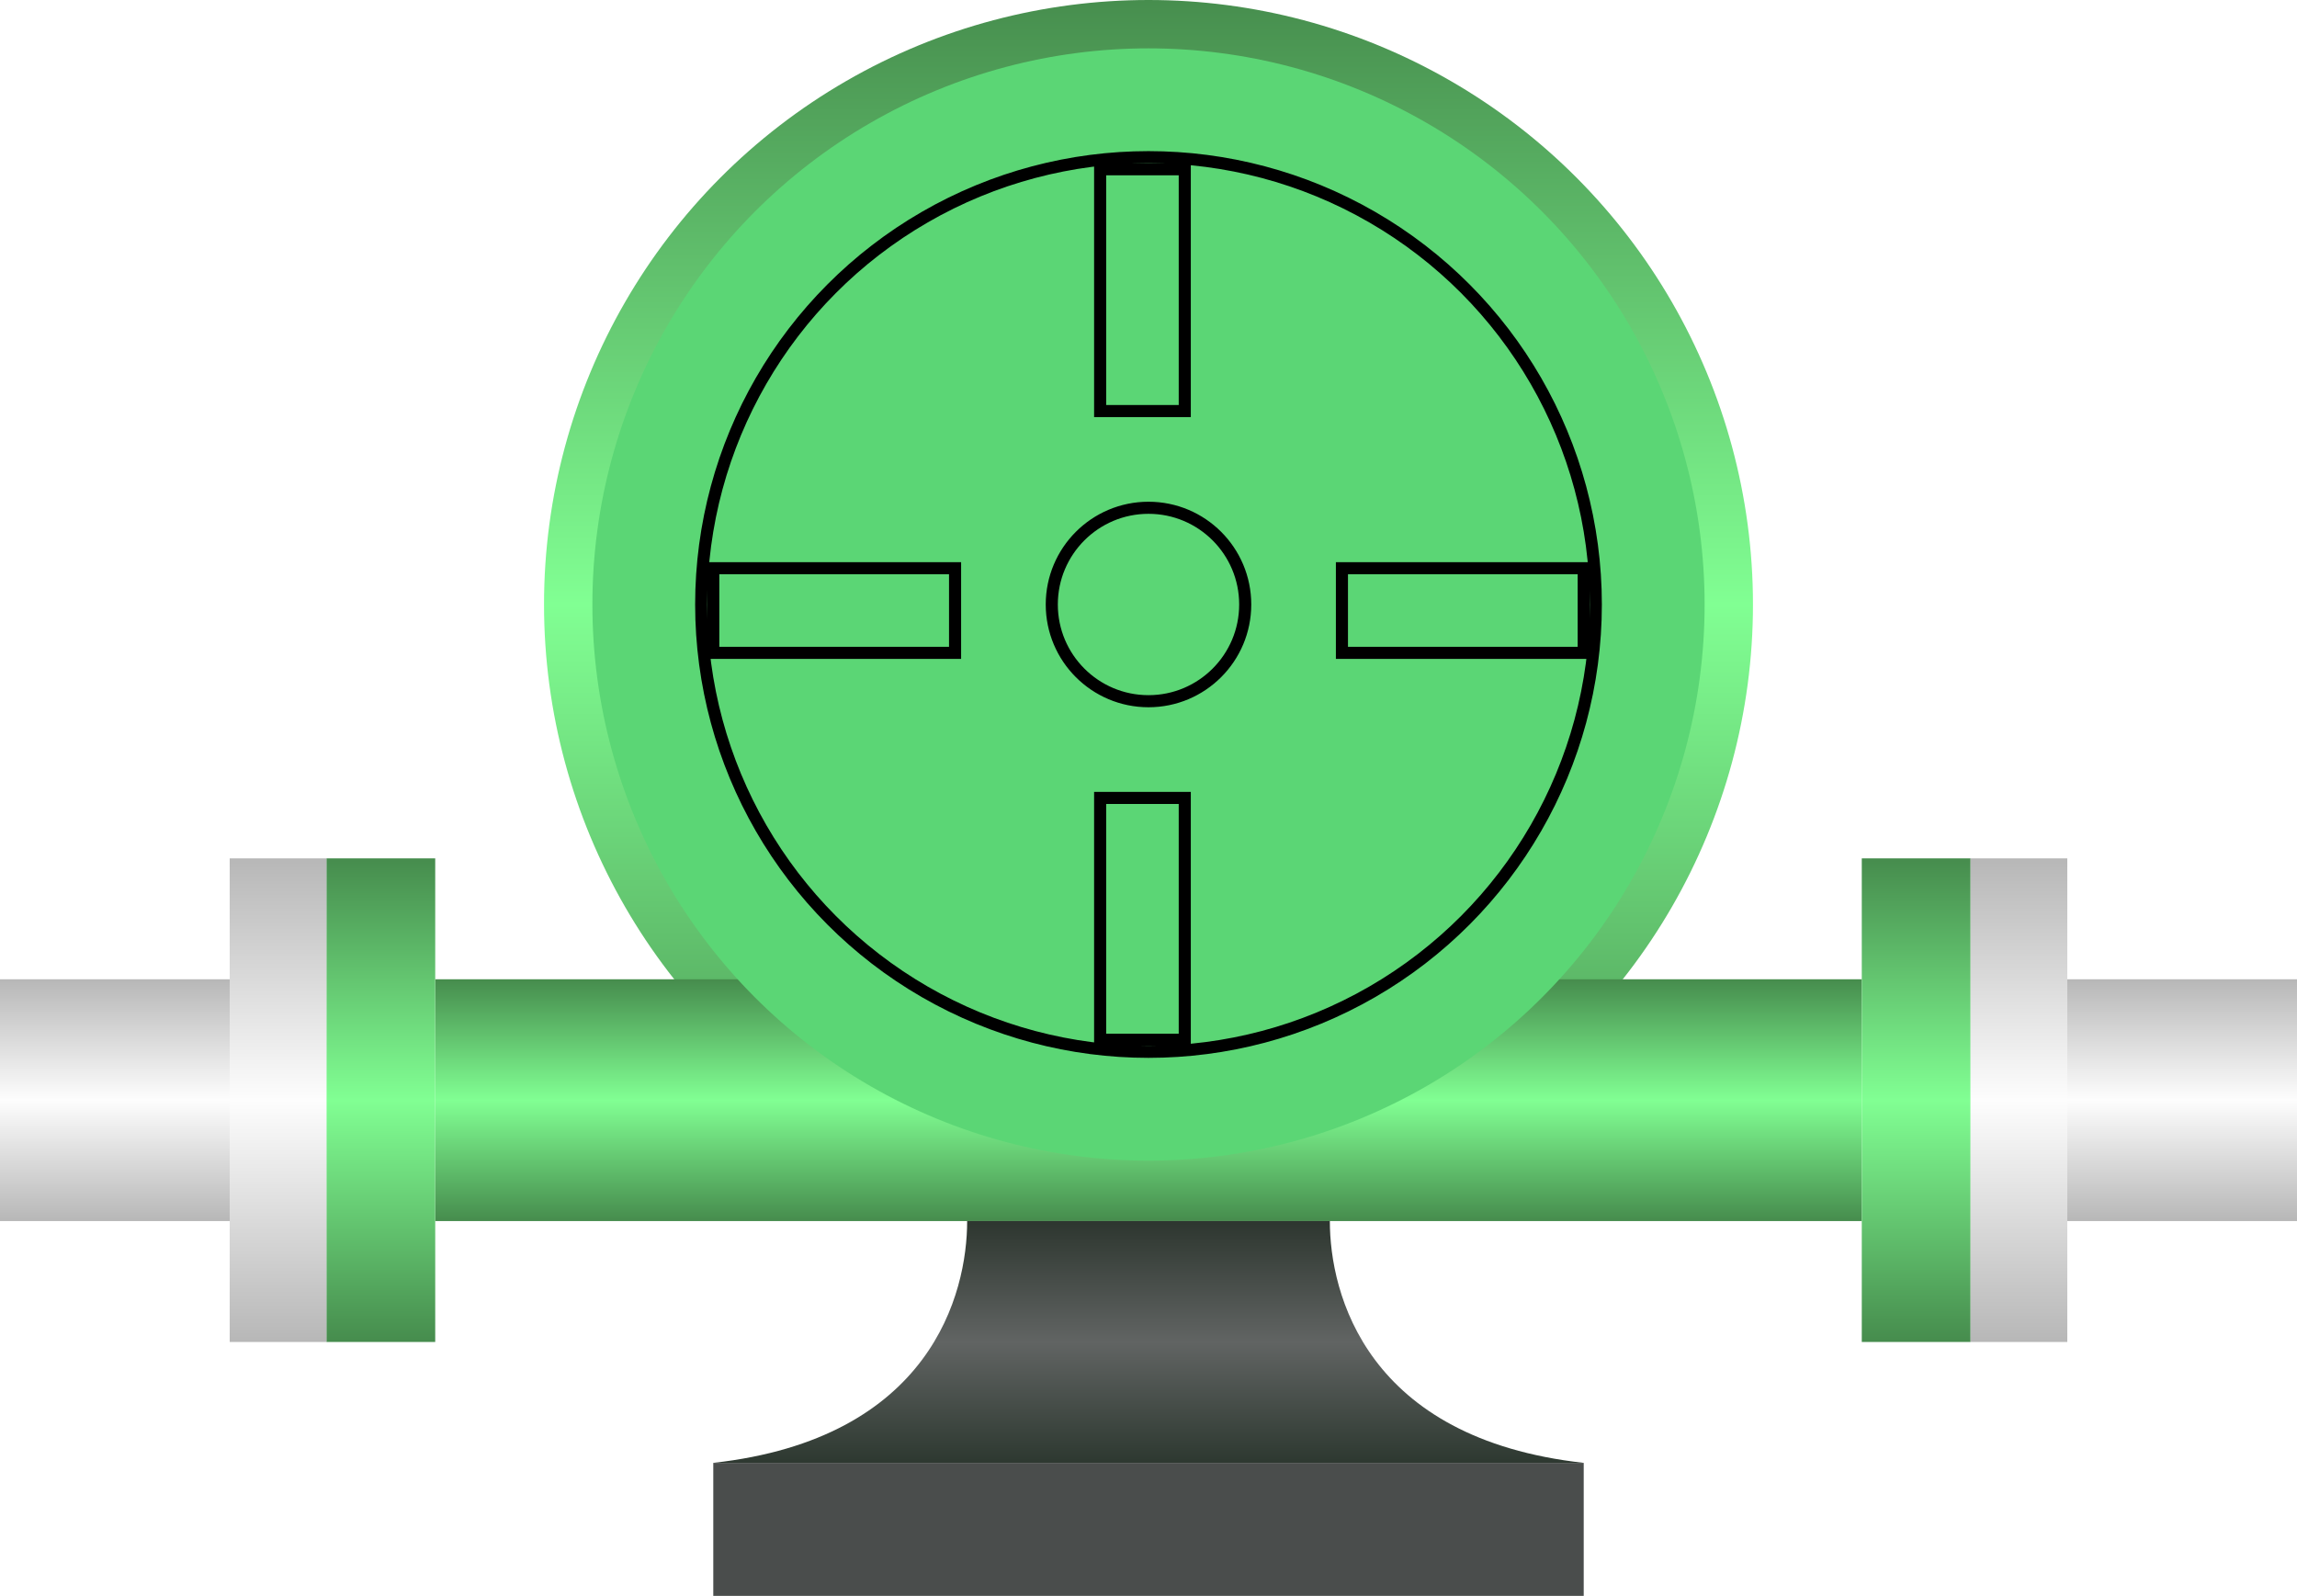 <svg 
	width="190" 
	height="132" 
	viewBox="0 0 190 132" 
	fill="none" 
	xmlns="http://www.w3.org/2000/svg">

	<circle 
		cx="95" 
		cy="50" 
		r="50" 
		fill="url(#paint8_linear)"/>
	<rect 
		id="rect1" 
		x="36" 
		y="81" 
		width="118" 
		height="20"
		fill="url(#paint0_linear)"/>
	<rect 
		id="rect2" 
		x="154" 
		y="71" 
		width="9" 
		height="40"
		fill="url(#paint1_linear)"/>
	<rect 
		id="rect3" 
		x="27" 
		y="71" 
		width="9" 
		height="40"
		fill="url(#paint2_linear)"/>
	<rect 
		id="rect4" 
		x="163" 
		y="71" 
		width="8" 
		height="40"
		fill="url(#paint3_linear)"/>
	<rect 
		id="rect5" 
		x="19" 
		y="71" 
		width="8" 
		height="40"
		fill="url(#paint4_linear)"/>
	<rect 
		id="rect6" 
		x="0" 
		y="81" 
		width="19" 
		height="20"
		fill="url(#paint5_linear)"/>
	<rect 
		id="rect7" 
		x="171" 
		y="81" 
		width="19" 
		height="20"
		fill="url(#paint6_linear)"/>
	<rect 
		id="rect8" 
		x="59" 
		y="121" 
		width="72" 
		height="11"
		fill="#4A4D4C"/>
	<path 
		d="M 80 101 C 80 107 77 119 59 121 H 95 H 131 C 113 119 110 107 110 101 H 95 H 80 Z" 
		fill="url(#paint7_linear)"/>
	<circle 
		cx="95" 
		cy="50" 
		r="46" 
		fill="#5BD675"/>
	<circle 
		cx="95" 
		cy="50" 
		r="8" 
		stroke="black"/>
	<circle 
		cx="95" 
		cy="50" 
		r="37" 
		stroke="black"/>
	<rect
		id="rect9"
		x="91" 
		y="14" 
		width="7" 
		height="20"
		stroke="black"/>
	<rect
		id="rect10"
		x="91" 
		y="66" 
		width="7" 
		height="20"
		stroke="black"/>
	<rect
		id="rect11"
		x="111" 
		y="47" 
		width="20" 
		height="7"
		stroke="black"/>
	<rect
		id="rect12"
		x="59" 
		y="47" 
		width="20" 
		height="7"
		stroke="black"/>
	<defs>
		<linearGradient 
			id="paint0_linear" 
			x1="95" 
			y1="101" 
			x2="95" 
			y2="81" 
			gradientUnits="userSpaceOnUse">
				<stop stop-color="#468C4D"/>
				<stop offset="0.5" stop-color="#81FF93"/>
				<stop offset="1" stop-color="#468C4D"/>
		</linearGradient>
		<linearGradient 
			id="paint1_linear" 
			x1="158.5" 
			y1="111" 
			x2="158.5" 
			y2="71" gradientUnits="userSpaceOnUse">
				<stop stop-color="#468C4D"/>
				<stop offset="0.5" stop-color="#81FF93"/>
				<stop offset="1" stop-color="#468C4D"/>
		</linearGradient>
		<linearGradient 
			id="paint2_linear" 
			x1="31.5" 
			y1="111" 
			x2="31.5" 
			y2="71" 
			gradientUnits="userSpaceOnUse">
				<stop stop-color="#468C4D"/>
				<stop offset="0.5" stop-color="#81FF93"/>
				<stop offset="1" stop-color="#468C4D"/>
		</linearGradient>
		<linearGradient 
			id="paint3_linear" 
			x1="167" 
			y1="111" 
			x2="167" 
			y2="71" 
			gradientUnits="userSpaceOnUse">
				<stop stop-color="#B7B7B7"/>
				<stop offset="0.5" stop-color="#FDFDFD"/>
				<stop offset="1" stop-color="#B7B7B7"/>
		</linearGradient>
		<linearGradient 
			id="paint4_linear" 
			x1="23" 
			y1="111" 
			x2="23" 
			y2="71" 
			gradientUnits="userSpaceOnUse">
				<stop stop-color="#B7B7B7"/>
				<stop offset="0.5" stop-color="#FDFDFD"/>
				<stop offset="1" stop-color="#B7B7B7"/>
		</linearGradient>
		<linearGradient 
			id="paint5_linear" 
			x1="9.5" 
			y1="101" 
			x2="9.5" 
			y2="81" 
			gradientUnits="userSpaceOnUse">
				<stop stop-color="#B7B7B7"/>
				<stop offset="0.5" stop-color="#FDFDFD"/>
				<stop offset="1" stop-color="#B7B7B7"/>
		</linearGradient>
		<linearGradient 
			id="paint6_linear" 
			x1="180.5" 
			y1="101" 
			x2="180.5" 
			y2="81" 
			gradientUnits="userSpaceOnUse">
				<stop stop-color="#B7B7B7"/>
				<stop offset="0.5" stop-color="#FDFDFD"/>
				<stop offset="1" stop-color="#B7B7B7"/>
		</linearGradient>
		<linearGradient 
			id="paint7_linear" 
			x1="95" 
			y1="121" 
			x2="95" 
			y2="101" 
			gradientUnits="userSpaceOnUse">
				<stop stop-color="#2D3830"/>
				<stop offset="0.5" stop-color="#616463"/>
				<stop offset="1" stop-color="#2D362F"/>
		</linearGradient>
		<linearGradient 
			id="paint8_linear" 
			x1="95" 
			y1="0" 
			x2="95" 
			y2="100" 
			gradientUnits="userSpaceOnUse">
				<stop stop-color="#478E4E"/>
				<stop offset="0.5" stop-color="#81FF93"/>
				<stop offset="1" stop-color="#478E4E"/>
		</linearGradient>
	</defs>
</svg>
